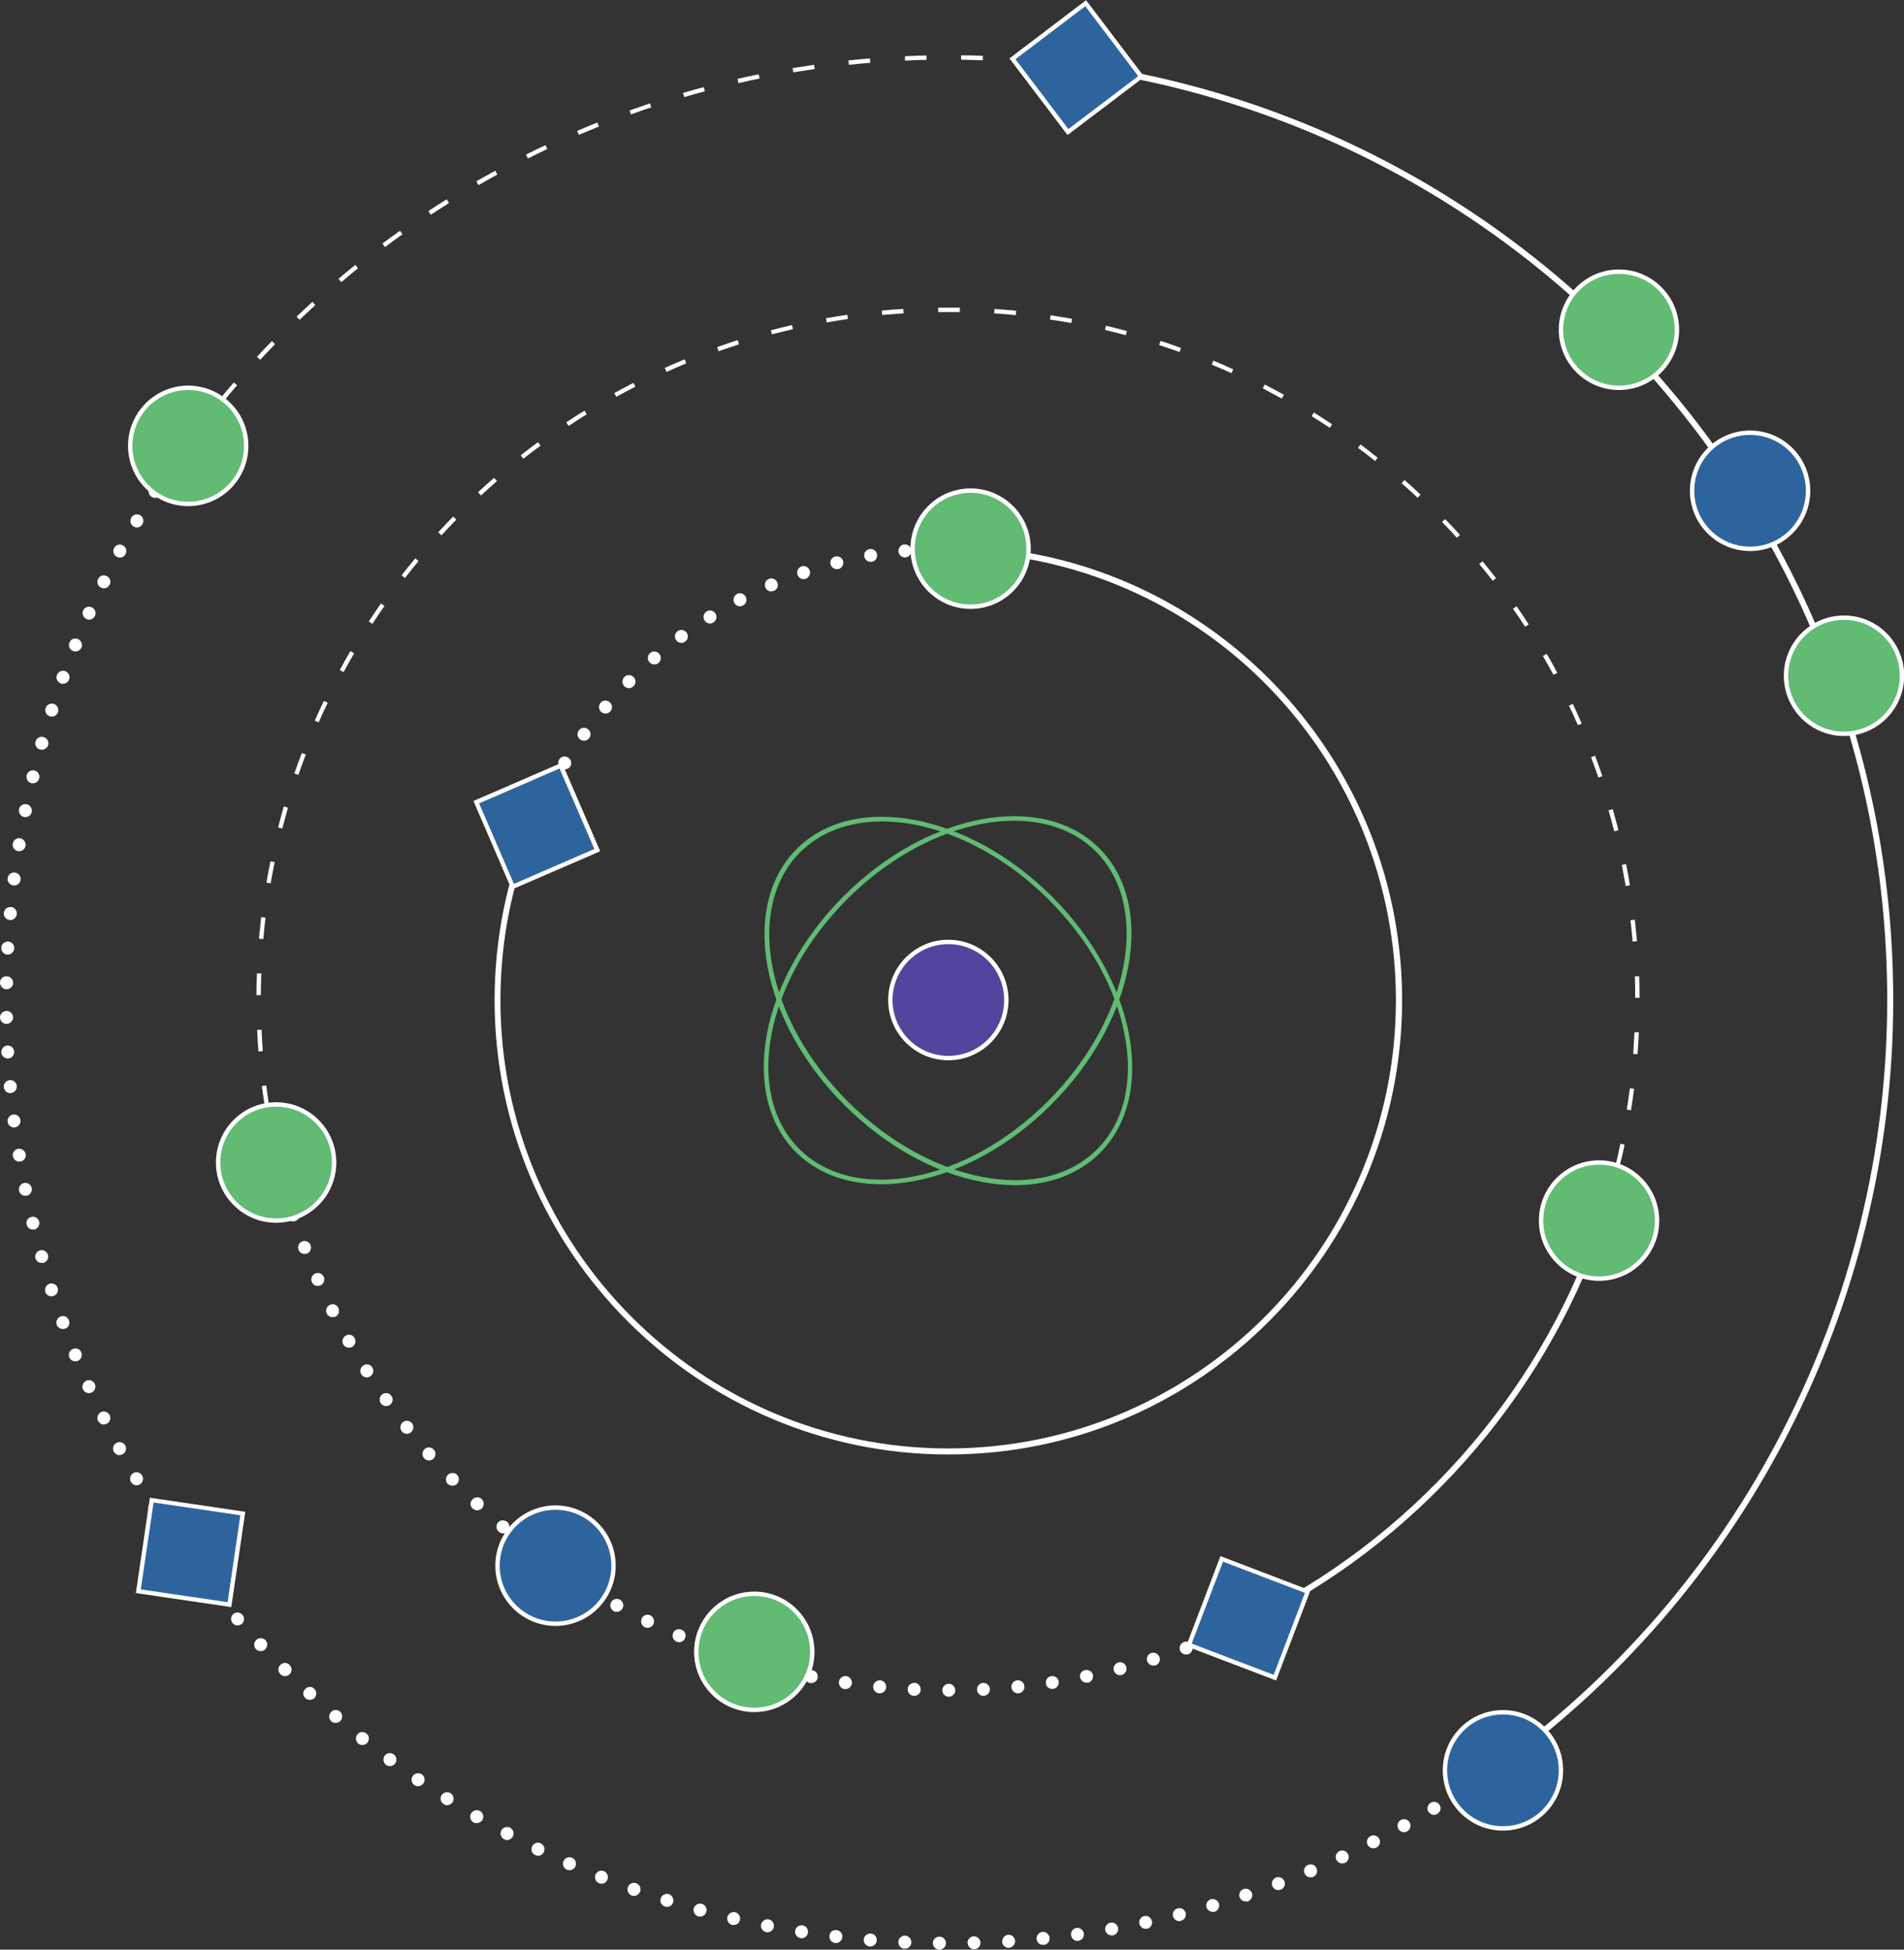 <svg width="378" height="387" viewBox="0 0 378 387" fill="none" xmlns="http://www.w3.org/2000/svg">
<rect x="0" y="0" width="378" height="387" fill="#333333" stroke="none"/>
<g clip-path="url(#clip0_763_76)">
<path d="M185.198 385.695C185.198 384.97 185.814 384.427 186.502 384.427H186.538C187.226 384.427 187.805 385.007 187.805 385.731C187.805 386.42 187.19 387 186.502 387C185.778 387 185.198 386.42 185.198 385.695ZM192.078 385.695C192.078 384.97 192.621 384.391 193.345 384.354C194.033 384.354 194.648 384.898 194.648 385.623C194.684 386.311 194.105 386.927 193.417 386.927C192.693 386.927 192.15 386.384 192.114 385.695H192.078ZM179.586 386.819C178.862 386.819 178.319 386.166 178.355 385.478C178.355 384.753 178.971 384.209 179.695 384.209C180.383 384.282 180.962 384.862 180.926 385.586C180.926 386.275 180.31 386.819 179.622 386.819H179.586ZM198.957 385.442C198.957 384.717 199.464 384.101 200.152 384.064C200.876 383.992 201.455 384.535 201.528 385.26C201.528 385.949 201.021 386.565 200.333 386.638H200.224C199.536 386.638 198.993 386.094 198.957 385.442ZM172.671 386.384C171.947 386.311 171.44 385.695 171.476 384.97C171.548 384.282 172.164 383.738 172.888 383.811C173.576 383.847 174.119 384.463 174.047 385.188C174.047 385.84 173.431 386.384 172.779 386.384H172.671ZM205.8 384.898C205.728 384.209 206.234 383.557 206.959 383.484C207.647 383.412 208.298 383.956 208.371 384.644C208.443 385.369 207.936 385.985 207.212 386.058H207.067C206.415 386.058 205.872 385.586 205.8 384.898ZM165.791 385.695C165.067 385.586 164.597 384.97 164.669 384.246C164.741 383.521 165.393 383.013 166.081 383.122C166.805 383.194 167.312 383.847 167.24 384.535C167.131 385.224 166.588 385.695 165.936 385.695H165.791ZM212.643 384.137C212.534 383.448 213.005 382.796 213.729 382.687C214.453 382.615 215.069 383.086 215.178 383.811C215.286 384.499 214.779 385.152 214.091 385.26H213.91C213.259 385.26 212.715 384.789 212.643 384.137ZM158.948 384.717C158.224 384.608 157.753 383.956 157.862 383.267C157.971 382.542 158.622 382.071 159.347 382.18C160.034 382.288 160.505 382.941 160.397 383.666C160.288 384.282 159.745 384.753 159.129 384.753C159.129 384.753 159.021 384.753 158.948 384.717ZM219.414 383.122C219.305 382.433 219.776 381.781 220.464 381.636C221.152 381.527 221.84 381.998 221.984 382.687C222.093 383.376 221.622 384.064 220.898 384.173C220.898 384.173 220.79 384.173 220.681 384.173C220.066 384.173 219.522 383.738 219.414 383.086V383.122ZM152.141 383.521C151.417 383.412 150.983 382.723 151.091 382.035C151.236 381.31 151.924 380.875 152.612 380.984C153.3 381.129 153.771 381.817 153.626 382.506C153.517 383.122 152.974 383.557 152.395 383.557C152.395 383.557 152.214 383.557 152.141 383.521ZM226.184 381.854C226.04 381.165 226.474 380.513 227.162 380.331C227.85 380.186 228.538 380.621 228.683 381.346C228.864 382.035 228.393 382.723 227.705 382.868C227.705 382.868 227.524 382.868 227.452 382.868C226.836 382.868 226.329 382.433 226.184 381.817V381.854ZM145.371 382.107C144.683 381.926 144.248 381.237 144.393 380.549C144.574 379.86 145.262 379.425 145.95 379.57C146.638 379.751 147.072 380.44 146.891 381.129C146.783 381.709 146.24 382.107 145.66 382.107H145.371ZM232.883 380.368C232.702 379.679 233.136 378.954 233.824 378.809C234.512 378.628 235.2 379.027 235.381 379.715C235.562 380.404 235.128 381.129 234.44 381.274C234.44 381.274 234.222 381.346 234.114 381.346C233.534 381.346 233.028 380.947 232.883 380.368ZM138.636 380.404C137.948 380.186 137.55 379.498 137.731 378.809C137.948 378.12 138.636 377.722 139.324 377.903C140.012 378.084 140.41 378.809 140.229 379.498C140.084 380.041 139.578 380.44 138.998 380.44C138.998 380.44 138.781 380.44 138.636 380.44V380.404ZM239.509 378.592C239.328 377.903 239.726 377.214 240.378 376.997C241.102 376.816 241.79 377.214 242.007 377.867C242.188 378.555 241.79 379.28 241.138 379.498C241.138 379.498 240.884 379.498 240.776 379.498C240.197 379.498 239.69 379.135 239.509 378.555V378.592ZM132.01 378.447C131.322 378.229 130.96 377.504 131.178 376.852C131.359 376.163 132.119 375.765 132.771 375.982C133.459 376.2 133.821 376.924 133.64 377.613C133.459 378.157 132.952 378.519 132.409 378.519C132.409 378.519 132.155 378.519 132.01 378.447ZM246.098 376.598C245.881 375.91 246.243 375.185 246.895 374.967C247.583 374.75 248.307 375.112 248.56 375.801C248.778 376.453 248.379 377.178 247.728 377.432C247.728 377.432 247.438 377.432 247.329 377.432C246.786 377.432 246.279 377.106 246.098 376.562V376.598ZM125.421 376.272C124.769 376.018 124.407 375.294 124.66 374.605C124.878 373.916 125.602 373.59 126.29 373.808C126.978 374.061 127.303 374.786 127.086 375.475C126.869 375.982 126.398 376.345 125.855 376.345C125.855 376.345 125.566 376.345 125.421 376.272ZM252.579 374.351C252.326 373.699 252.688 372.938 253.34 372.684C254.028 372.43 254.752 372.793 255.005 373.445C255.259 374.134 254.897 374.859 254.245 375.112C254.245 375.112 253.955 375.185 253.81 375.185C253.267 375.185 252.797 374.859 252.579 374.351ZM118.94 373.808C118.252 373.554 117.962 372.793 118.216 372.14C118.469 371.488 119.229 371.162 119.881 371.416C120.533 371.669 120.859 372.43 120.605 373.083C120.424 373.59 119.917 373.916 119.41 373.916C119.41 373.916 119.084 373.916 118.94 373.808ZM258.988 371.85C258.734 371.198 258.988 370.437 259.676 370.183C260.364 369.893 261.124 370.183 261.378 370.872C261.667 371.524 261.378 372.285 260.69 372.575C260.69 372.575 260.364 372.648 260.183 372.648C259.676 372.648 259.205 372.358 258.988 371.85ZM112.531 371.126C111.879 370.836 111.59 370.075 111.879 369.422C112.169 368.77 112.929 368.48 113.581 368.77C114.233 369.06 114.522 369.821 114.233 370.473C114.016 370.944 113.545 371.234 113.038 371.234C113.038 371.234 112.712 371.234 112.531 371.126ZM265.288 369.132C264.998 368.516 265.288 367.719 265.94 367.429C266.591 367.139 267.352 367.429 267.641 368.081C267.931 368.697 267.678 369.495 267.026 369.785C267.026 369.785 266.664 369.893 266.483 369.893C266.012 369.893 265.541 369.603 265.288 369.132ZM106.231 368.226C105.616 367.936 105.326 367.139 105.652 366.487C105.941 365.87 106.738 365.581 107.353 365.907C108.005 366.233 108.259 366.994 107.969 367.61C107.752 368.081 107.281 368.371 106.81 368.371C106.81 368.371 106.412 368.299 106.231 368.226ZM271.516 366.197C271.19 365.544 271.443 364.783 272.095 364.457C272.71 364.131 273.507 364.384 273.833 365.037C274.159 365.653 273.869 366.45 273.253 366.74C273.253 366.74 272.855 366.885 272.674 366.885C272.203 366.885 271.733 366.632 271.516 366.197ZM100.076 365.073C99.424 364.747 99.207 363.95 99.533 363.333C99.859 362.717 100.655 362.464 101.271 362.79C101.886 363.152 102.14 363.913 101.814 364.529C101.56 365.001 101.126 365.254 100.655 365.254C100.438 365.254 100.257 365.182 100.076 365.073ZM277.598 363.007C277.272 362.391 277.49 361.594 278.105 361.268C278.721 360.905 279.517 361.159 279.879 361.775C280.205 362.391 279.988 363.152 279.372 363.515C279.155 363.623 278.938 363.696 278.757 363.696C278.286 363.696 277.852 363.442 277.598 363.007ZM93.993 361.739C93.378 361.376 93.16 360.579 93.522 359.963C93.885 359.347 94.681 359.129 95.296 359.492C95.912 359.854 96.129 360.615 95.767 361.268C95.514 361.666 95.079 361.884 94.645 361.884C94.428 361.884 94.21 361.884 93.993 361.739ZM283.572 359.6C283.21 359.021 283.428 358.223 284.007 357.861C284.622 357.462 285.419 357.68 285.817 358.296C286.179 358.912 285.962 359.673 285.347 360.072C285.165 360.18 284.912 360.253 284.695 360.253C284.26 360.253 283.826 359.999 283.572 359.6ZM88.091 358.115C87.476 357.752 87.295 356.955 87.657 356.339C88.055 355.759 88.852 355.578 89.431 355.94C90.046 356.339 90.228 357.1 89.865 357.716C89.612 358.115 89.178 358.332 88.743 358.332C88.526 358.332 88.272 358.259 88.091 358.115ZM289.438 356.012C289.04 355.396 289.221 354.599 289.8 354.2C290.379 353.838 291.212 353.983 291.574 354.563C291.972 355.179 291.791 355.976 291.212 356.375C290.995 356.52 290.741 356.592 290.524 356.592C290.09 356.592 289.691 356.375 289.438 356.012ZM82.298 354.345H82.262C81.683 353.91 81.538 353.113 81.936 352.533C82.335 351.953 83.167 351.808 83.746 352.207C84.326 352.606 84.471 353.403 84.072 353.983C83.819 354.345 83.421 354.563 82.986 354.563C82.769 354.563 82.516 354.49 82.298 354.345ZM295.122 352.171C294.724 351.591 294.869 350.793 295.448 350.359C296.028 349.96 296.824 350.105 297.259 350.685C297.657 351.265 297.512 352.062 296.933 352.461C296.716 352.642 296.462 352.714 296.209 352.714C295.774 352.714 295.376 352.533 295.122 352.171ZM76.65 350.322C76.071 349.887 75.962 349.09 76.36 348.51C76.795 347.93 77.591 347.822 78.171 348.256C78.75 348.655 78.859 349.489 78.46 350.032C78.207 350.395 77.809 350.576 77.41 350.576C77.121 350.576 76.867 350.504 76.65 350.322ZM71.147 346.118C70.603 345.647 70.495 344.85 70.929 344.306C71.364 343.726 72.197 343.654 72.74 344.089C73.319 344.523 73.391 345.357 72.957 345.901C72.703 346.227 72.341 346.372 71.943 346.372C71.653 346.372 71.364 346.299 71.147 346.118ZM65.788 341.697C65.245 341.225 65.209 340.428 65.679 339.884C66.114 339.341 66.947 339.268 67.49 339.739C68.033 340.211 68.069 341.008 67.635 341.552C67.381 341.842 67.019 341.986 66.621 341.986C66.331 341.986 66.041 341.914 65.788 341.697ZM60.647 337.094C60.103 336.623 60.067 335.789 60.574 335.282C61.045 334.738 61.878 334.702 62.385 335.209C62.891 335.68 62.928 336.514 62.457 337.021C62.203 337.311 61.841 337.42 61.516 337.42C61.19 337.42 60.864 337.311 60.647 337.094ZM55.65 332.31C55.143 331.802 55.143 330.969 55.65 330.498C56.157 329.954 56.99 329.954 57.496 330.498C58.003 331.005 58.003 331.839 57.496 332.346C57.243 332.6 56.917 332.708 56.591 332.708C56.266 332.708 55.94 332.6 55.686 332.346L55.65 332.31ZM50.798 327.344C50.328 326.837 50.364 326.003 50.871 325.532C51.378 325.025 52.21 325.061 52.717 325.569C53.188 326.112 53.152 326.909 52.645 327.417C52.391 327.634 52.066 327.743 51.776 327.743C51.414 327.743 51.052 327.634 50.798 327.344ZM46.2 322.198C45.729 321.654 45.766 320.857 46.309 320.386C46.852 319.915 47.648 319.987 48.119 320.531C48.59 321.038 48.553 321.872 48.01 322.343C47.757 322.524 47.467 322.633 47.141 322.633C46.779 322.633 46.417 322.488 46.2 322.198ZM41.746 316.907C41.312 316.327 41.385 315.529 41.928 315.094C42.471 314.659 43.303 314.732 43.738 315.276C44.172 315.819 44.1 316.653 43.557 317.088C43.303 317.269 43.014 317.378 42.724 317.378C42.362 317.378 42 317.233 41.746 316.907ZM37.474 311.434C37.076 310.89 37.184 310.057 37.764 309.622C38.307 309.223 39.14 309.332 39.574 309.875C39.972 310.455 39.864 311.289 39.285 311.688C39.067 311.869 38.778 311.941 38.524 311.941C38.126 311.941 37.764 311.76 37.474 311.434ZM33.455 305.816C33.057 305.236 33.202 304.439 33.781 304.04C34.36 303.642 35.157 303.787 35.555 304.367C35.953 304.946 35.809 305.744 35.193 306.142C34.976 306.324 34.722 306.396 34.469 306.396C34.071 306.396 33.672 306.179 33.419 305.816H33.455ZM29.617 300.09C29.219 299.474 29.4 298.676 30.015 298.314C30.595 297.915 31.391 298.097 31.79 298.676C32.152 299.293 32.007 300.09 31.391 300.452C31.174 300.597 30.957 300.67 30.703 300.67C30.269 300.67 29.871 300.452 29.617 300.09ZM25.997 294.182C25.634 293.566 25.852 292.769 26.467 292.406C27.083 292.044 27.843 292.261 28.205 292.878C28.567 293.494 28.386 294.255 27.771 294.653C27.553 294.762 27.336 294.835 27.119 294.835C26.684 294.835 26.25 294.581 25.997 294.182ZM22.593 288.166C22.267 287.55 22.485 286.753 23.1 286.426C23.752 286.064 24.512 286.318 24.874 286.934C25.2 287.55 24.983 288.347 24.331 288.673C24.331 288.673 23.933 288.855 23.715 288.855C23.281 288.855 22.846 288.601 22.593 288.166ZM19.443 282.041C19.153 281.389 19.443 280.628 20.059 280.301C20.674 279.975 21.471 280.301 21.76 280.881C22.086 281.534 21.833 282.295 21.181 282.621C21.181 282.621 20.819 282.766 20.602 282.766C20.131 282.766 19.697 282.476 19.479 282.041H19.443ZM16.474 275.771C16.184 275.155 16.474 274.394 17.126 274.068C17.778 273.778 18.538 274.068 18.828 274.72C19.117 275.372 18.828 276.133 18.176 276.423C17.995 276.496 17.814 276.532 17.669 276.532C17.162 276.532 16.691 276.278 16.474 275.771ZM13.759 269.429C13.505 268.776 13.795 268.015 14.483 267.761C15.134 267.508 15.895 267.761 16.148 268.45C16.402 269.139 16.076 269.863 15.424 270.153C15.424 270.153 15.098 270.226 14.953 270.226C14.447 270.226 13.976 269.936 13.759 269.429ZM11.26 262.977C11.043 262.289 11.369 261.564 12.057 261.31C12.709 261.056 13.469 261.419 13.686 262.107C13.94 262.76 13.614 263.521 12.926 263.738C12.926 263.738 12.636 263.811 12.491 263.811C11.948 263.811 11.478 263.485 11.26 262.977ZM9.016 256.417C8.798 255.765 9.16 255.04 9.812 254.823C10.5 254.605 11.224 254.968 11.441 255.62C11.659 256.309 11.297 257.034 10.609 257.251C10.609 257.251 10.355 257.323 10.21 257.323C9.667 257.323 9.16 256.961 8.979 256.417H9.016ZM7.024 249.785C6.843 249.096 7.241 248.408 7.929 248.19C8.617 248.009 9.305 248.408 9.522 249.096C9.703 249.785 9.305 250.51 8.617 250.691C8.617 250.691 8.4 250.691 8.255 250.691C7.712 250.691 7.205 250.329 7.024 249.749V249.785ZM5.286 243.08C5.105 242.391 5.54 241.703 6.228 241.558C6.916 241.377 7.603 241.812 7.784 242.5C7.929 243.189 7.531 243.877 6.843 244.059C6.843 244.059 6.626 244.059 6.517 244.059C5.938 244.059 5.431 243.66 5.286 243.044V243.08ZM3.766 236.339C3.621 235.65 4.091 234.962 4.779 234.817C5.467 234.672 6.155 235.143 6.3 235.831C6.445 236.52 5.974 237.209 5.286 237.354H5.033C4.417 237.354 3.91 236.955 3.766 236.339ZM2.534 229.525C2.426 228.837 2.897 228.148 3.621 228.039C4.309 227.931 4.96 228.402 5.105 229.09C5.214 229.815 4.743 230.468 4.019 230.576C4.019 230.576 3.874 230.576 3.802 230.576C3.186 230.576 2.643 230.105 2.571 229.489L2.534 229.525ZM1.521 222.675C1.412 221.987 1.919 221.334 2.643 221.226C3.331 221.153 3.983 221.661 4.055 222.349C4.164 223.038 3.657 223.69 2.969 223.799H2.788C2.136 223.799 1.593 223.328 1.521 222.675ZM0.76 215.789C0.688 215.101 1.231 214.448 1.919 214.412C2.643 214.34 3.259 214.847 3.331 215.572C3.403 216.26 2.86 216.913 2.172 216.949C2.172 216.949 2.064 216.985 2.028 216.985C1.376 216.985 0.833 216.478 0.76 215.789ZM0.253 208.903C0.253 208.178 0.76 207.562 1.484 207.526C2.172 207.526 2.788 208.033 2.824 208.758C2.824 209.483 2.317 210.063 1.629 210.099H1.557C0.869 210.099 0.29 209.592 0.253 208.903ZM0 201.981C0 201.256 0.579 200.676 1.267 200.676C1.991 200.64 2.571 201.22 2.607 201.908C2.607 202.633 2.028 203.213 1.303 203.249C0.579 203.249 0.036 202.669 0 201.981ZM1.267 196.363C0.579 196.363 0 195.747 0 195.022C0 194.334 0.616 193.754 1.303 193.79C2.028 193.79 2.607 194.37 2.607 195.095C2.607 195.783 2.028 196.363 1.303 196.363H1.267ZM1.484 189.477C0.76 189.477 0.217 188.825 0.253 188.1C0.253 187.411 0.905 186.868 1.629 186.904C2.317 186.94 2.86 187.52 2.824 188.245C2.824 188.933 2.209 189.477 1.557 189.477H1.484ZM1.919 182.591C1.231 182.591 0.688 181.902 0.76 181.214C0.833 180.489 1.448 179.981 2.172 180.054C2.86 180.054 3.403 180.743 3.331 181.431C3.259 182.12 2.716 182.627 2.064 182.627C2.064 182.627 1.955 182.627 1.919 182.627V182.591ZM2.643 175.741C1.919 175.669 1.412 175.016 1.521 174.328C1.593 173.603 2.245 173.095 2.969 173.204C3.657 173.277 4.164 173.929 4.091 174.654C3.983 175.306 3.44 175.777 2.788 175.777C2.788 175.777 2.679 175.777 2.643 175.741ZM3.584 168.964C2.897 168.819 2.39 168.166 2.534 167.478C2.643 166.753 3.295 166.282 4.019 166.39C4.707 166.535 5.178 167.188 5.069 167.876C4.96 168.529 4.417 168.964 3.802 168.964H3.584ZM4.779 162.186C4.091 162.041 3.657 161.353 3.766 160.628C3.91 159.939 4.598 159.504 5.286 159.649C6.01 159.794 6.445 160.483 6.3 161.171C6.191 161.788 5.648 162.186 5.033 162.186H4.779ZM6.228 155.445C5.54 155.3 5.141 154.575 5.286 153.887C5.467 153.198 6.155 152.763 6.843 152.944C7.531 153.089 7.966 153.814 7.784 154.503C7.64 155.083 7.133 155.481 6.553 155.481C6.553 155.481 6.336 155.481 6.228 155.481V155.445ZM7.929 148.776C7.241 148.595 6.843 147.87 7.06 147.182C7.278 146.493 7.966 146.094 8.653 146.312C9.341 146.493 9.776 147.218 9.559 147.907C9.414 148.45 8.871 148.813 8.328 148.813C8.328 148.813 8.074 148.813 7.966 148.813L7.929 148.776ZM9.884 142.18C9.197 141.963 8.834 141.238 9.052 140.549C9.269 139.897 9.993 139.498 10.681 139.716C11.333 139.933 11.731 140.658 11.514 141.347C11.333 141.89 10.826 142.253 10.283 142.253C10.283 142.253 10.029 142.216 9.884 142.18ZM12.057 135.657C11.405 135.403 11.043 134.678 11.297 133.989C11.55 133.337 12.274 132.975 12.962 133.228C13.614 133.482 13.976 134.207 13.722 134.895C13.505 135.403 13.034 135.729 12.491 135.729C12.491 135.729 12.202 135.729 12.057 135.657ZM14.483 129.205C13.831 128.952 13.505 128.191 13.795 127.538C14.048 126.886 14.809 126.56 15.46 126.85C16.112 127.103 16.438 127.864 16.184 128.517C15.967 129.024 15.497 129.314 14.99 129.314C14.809 129.314 14.664 129.314 14.483 129.205ZM17.162 122.863C16.51 122.573 16.221 121.812 16.51 121.159C16.8 120.543 17.56 120.253 18.212 120.543C18.864 120.833 19.153 121.594 18.864 122.247C18.647 122.718 18.176 123.008 17.669 123.008C17.669 123.008 17.343 123.008 17.162 122.863ZM20.059 116.629C19.407 116.339 19.153 115.542 19.479 114.926C19.769 114.273 20.566 114.02 21.181 114.346C21.833 114.636 22.086 115.433 21.797 116.049H21.76C21.543 116.52 21.109 116.774 20.602 116.774C20.602 116.774 20.24 116.774 20.059 116.629ZM23.172 110.504C22.557 110.178 22.303 109.381 22.666 108.764C22.991 108.148 23.788 107.895 24.403 108.257C25.019 108.583 25.272 109.381 24.91 109.997C24.693 110.432 24.259 110.685 23.788 110.685C23.571 110.685 23.353 110.613 23.172 110.504ZM26.54 104.524C25.924 104.162 25.707 103.364 26.069 102.748C26.431 102.132 27.228 101.915 27.843 102.277C28.459 102.639 28.64 103.437 28.278 104.053C28.06 104.452 27.626 104.705 27.191 104.705C26.938 104.705 26.721 104.633 26.54 104.524ZM30.088 98.617C29.509 98.254 29.328 97.457 29.69 96.841C30.088 96.225 30.884 96.079 31.464 96.442C32.079 96.841 32.26 97.638 31.862 98.218C31.609 98.617 31.21 98.834 30.776 98.834C30.559 98.834 30.305 98.761 30.088 98.617ZM33.853 92.89C33.274 92.455 33.129 91.658 33.528 91.078C33.962 90.498 34.759 90.353 35.338 90.752C35.917 91.15 36.062 91.984 35.664 92.564C35.41 92.926 35.012 93.108 34.614 93.108C34.324 93.108 34.071 93.035 33.853 92.89Z" fill="white"/>
<path d="M296.535 351.917L295.847 350.939C345.197 315.964 374.669 258.991 374.669 198.538C374.669 175.415 370.505 152.872 362.286 131.525L363.409 131.09C371.664 152.582 375.864 175.306 375.864 198.538C375.864 259.389 346.21 316.725 296.498 351.917H296.535Z" fill="white"/>
<path d="M362.286 131.489C337.81 67.882 280.82 22.724 213.476 13.627L213.62 12.431C281.364 21.601 338.751 67.049 363.372 131.054L362.25 131.489H362.286Z" fill="white"/>
<path d="M37.438 88.577L36.75 88.07C37.583 86.91 38.452 85.75 39.321 84.627L40.009 85.134C39.14 86.258 38.307 87.417 37.438 88.577ZM44.281 79.77L43.629 79.227C44.535 78.103 45.476 77.016 46.417 75.928L47.069 76.472C46.128 77.559 45.222 78.647 44.317 79.734L44.281 79.77ZM51.631 71.398L51.016 70.818C51.993 69.767 52.971 68.716 53.984 67.701L54.6 68.317C53.622 69.332 52.609 70.383 51.631 71.434V71.398ZM59.452 63.461L58.872 62.845C59.922 61.866 60.972 60.888 62.022 59.909L62.602 60.562C61.552 61.54 60.502 62.482 59.452 63.497V63.461ZM67.743 55.995L67.2 55.343C68.286 54.4 69.409 53.494 70.531 52.588L71.074 53.24C69.952 54.147 68.865 55.053 67.779 55.995H67.743ZM76.433 49.036L75.926 48.348C77.085 47.478 78.243 46.644 79.402 45.811L79.909 46.499C78.75 47.333 77.591 48.166 76.433 49.036ZM85.521 42.621L85.05 41.897C86.245 41.099 87.44 40.338 88.671 39.577L89.141 40.302C87.947 41.063 86.716 41.824 85.557 42.621H85.521ZM95.007 36.75L94.572 35.989C95.803 35.264 97.071 34.575 98.338 33.887L98.736 34.648C97.469 35.337 96.238 36.025 95.007 36.75ZM104.819 31.459L104.421 30.698C105.688 30.045 106.991 29.429 108.295 28.813L108.657 29.574C107.353 30.19 106.086 30.806 104.819 31.459ZM114.921 26.783L114.595 25.986C115.898 25.406 117.238 24.862 118.578 24.319L118.903 25.116C117.564 25.66 116.26 26.203 114.957 26.747L114.921 26.783ZM125.276 22.724L124.986 21.927C126.326 21.456 127.702 20.984 129.041 20.513L129.295 21.311C127.955 21.745 126.579 22.217 125.24 22.724H125.276ZM135.848 19.281L135.595 18.448C136.971 18.049 138.347 17.65 139.722 17.288L139.94 18.121C138.564 18.484 137.188 18.882 135.812 19.281H135.848ZM146.602 16.49L146.421 15.657C147.797 15.331 149.209 15.041 150.621 14.751L150.802 15.584C149.39 15.874 148.014 16.164 146.638 16.49H146.602ZM157.5 14.352L157.355 13.518C158.767 13.301 160.179 13.084 161.628 12.866L161.736 13.7C160.324 13.917 158.912 14.135 157.5 14.352ZM213.548 13.518L213.005 13.446L213.114 12.612L213.621 12.685L213.512 13.555L213.548 13.518ZM168.543 12.866L168.434 11.996C169.847 11.851 171.295 11.706 172.707 11.598L172.779 12.467C171.367 12.576 169.919 12.721 168.507 12.866H168.543ZM206.198 12.685C204.786 12.54 203.374 12.431 201.926 12.322L201.998 11.453C203.447 11.561 204.859 11.67 206.271 11.815L206.198 12.685ZM179.659 12.033V11.163C181.034 11.09 182.483 11.054 183.931 11.018V11.887C182.519 11.887 181.107 11.96 179.659 12.033ZM195.083 11.96C193.671 11.924 192.222 11.887 190.81 11.851V10.981C192.259 10.981 193.707 11.018 195.119 11.09V11.96H195.083Z" fill="white"/>
<path d="M187.082 335.499C187.082 334.81 187.661 334.231 188.349 334.231C189.073 334.231 189.652 334.81 189.652 335.499C189.652 336.224 189.073 336.804 188.349 336.804C187.661 336.804 187.082 336.224 187.082 335.499ZM181.433 336.623C180.745 336.623 180.166 336.006 180.202 335.282C180.202 334.557 180.854 334.013 181.578 334.049C182.266 334.049 182.809 334.702 182.773 335.39C182.773 336.115 182.194 336.623 181.506 336.623H181.433ZM193.961 335.39C193.961 334.702 194.468 334.086 195.156 334.049C195.88 334.049 196.495 334.557 196.532 335.282C196.532 335.97 196.025 336.586 195.3 336.623H195.228C194.54 336.623 193.997 336.079 193.961 335.39ZM173.359 334.702C173.432 334.013 174.047 333.506 174.771 333.542C175.495 333.614 176.002 334.267 175.93 334.955C175.857 335.68 175.242 336.188 174.518 336.115C173.794 336.043 173.287 335.427 173.359 334.702ZM200.804 334.955C200.732 334.231 201.238 333.614 201.963 333.542C202.65 333.469 203.302 333.977 203.375 334.702C203.447 335.39 202.94 336.043 202.216 336.115H202.071C201.419 336.115 200.876 335.608 200.804 334.955ZM167.638 335.282C166.95 335.173 166.444 334.521 166.552 333.796C166.661 333.107 167.313 332.6 168.037 332.708C168.725 332.817 169.195 333.469 169.123 334.194C169.014 334.81 168.471 335.282 167.819 335.282H167.638ZM207.647 334.158C207.538 333.433 208.009 332.817 208.697 332.708C209.421 332.6 210.073 333.071 210.182 333.759C210.29 334.484 209.783 335.137 209.095 335.245H208.878C208.263 335.245 207.719 334.81 207.647 334.158ZM160.795 334.086C160.107 333.941 159.673 333.252 159.818 332.563C159.963 331.875 160.614 331.404 161.338 331.549C162.026 331.694 162.461 332.346 162.316 333.071C162.207 333.687 161.664 334.086 161.049 334.086H160.795ZM214.418 333.035C214.273 332.31 214.707 331.657 215.432 331.512C216.156 331.367 216.844 331.802 216.988 332.491C217.097 333.216 216.663 333.904 215.975 334.013C215.975 334.013 215.794 334.013 215.721 334.013C215.106 334.013 214.563 333.578 214.454 332.998L214.418 333.035ZM154.061 332.527C153.373 332.346 152.938 331.657 153.119 330.969C153.3 330.28 153.988 329.845 154.676 330.026C155.364 330.208 155.799 330.896 155.618 331.585C155.473 332.165 154.93 332.563 154.35 332.563C154.35 332.563 154.133 332.563 154.061 332.563V332.527ZM221.116 331.549C220.935 330.86 221.369 330.171 222.057 329.99C222.745 329.809 223.433 330.208 223.614 330.932C223.795 331.585 223.361 332.31 222.673 332.491C222.673 332.491 222.456 332.527 222.347 332.527C221.804 332.527 221.261 332.128 221.116 331.549ZM147.363 330.643C146.675 330.425 146.313 329.7 146.53 329.012C146.711 328.359 147.435 327.961 148.123 328.178C148.811 328.395 149.173 329.12 148.992 329.773C148.811 330.353 148.304 330.715 147.761 330.715C147.761 330.715 147.471 330.679 147.363 330.643ZM227.742 329.736C227.525 329.048 227.923 328.323 228.575 328.106C229.263 327.924 229.987 328.287 230.204 328.975C230.421 329.664 230.023 330.389 229.371 330.606C229.371 330.606 229.118 330.606 228.973 330.606C228.43 330.606 227.923 330.244 227.742 329.7V329.736ZM140.773 328.395C140.121 328.178 139.759 327.417 140.013 326.765C140.266 326.076 140.99 325.75 141.678 326.003C142.33 326.221 142.692 326.982 142.438 327.634C142.257 328.178 141.75 328.504 141.244 328.504C141.244 328.504 140.918 328.504 140.773 328.395ZM234.259 327.598C234.042 326.91 234.368 326.185 235.056 325.931C235.707 325.677 236.432 326.04 236.685 326.692C236.938 327.381 236.576 328.106 235.925 328.359C235.925 328.359 235.635 328.432 235.49 328.432C234.947 328.432 234.476 328.106 234.259 327.598ZM134.328 325.859C133.676 325.605 133.35 324.844 133.64 324.155C133.894 323.503 134.654 323.213 135.342 323.503C135.994 323.756 136.283 324.518 135.994 325.17C135.813 325.677 135.342 325.967 134.835 325.967C134.835 325.967 134.473 325.967 134.328 325.859ZM240.668 325.134C240.414 324.445 240.704 323.72 241.356 323.43C242.007 323.14 242.768 323.43 243.057 324.119C243.311 324.771 243.057 325.532 242.369 325.786C242.369 325.786 242.044 325.895 241.863 325.895C241.356 325.895 240.885 325.605 240.668 325.134ZM127.992 322.995C127.376 322.669 127.087 321.908 127.413 321.256C127.702 320.603 128.463 320.35 129.114 320.64C129.766 320.966 130.019 321.763 129.73 322.379C129.513 322.85 129.042 323.104 128.571 323.104C128.354 323.104 128.173 323.104 127.992 322.995ZM246.968 322.343C246.642 321.691 246.895 320.893 247.547 320.603C248.199 320.277 248.959 320.531 249.285 321.183C249.575 321.836 249.285 322.597 248.706 322.923C248.488 322.995 248.307 323.032 248.126 323.032C247.656 323.032 247.185 322.778 246.968 322.343ZM121.837 319.806C121.221 319.444 120.968 318.646 121.33 318.03C121.656 317.414 122.452 317.196 123.068 317.523C123.683 317.885 123.937 318.646 123.575 319.262C123.357 319.697 122.887 319.951 122.452 319.951C122.235 319.951 122.018 319.951 121.837 319.806ZM115.826 316.29C115.211 315.928 115.03 315.131 115.428 314.515C115.79 313.898 116.587 313.717 117.202 314.08C117.782 314.478 117.963 315.276 117.6 315.855C117.383 316.254 116.949 316.472 116.514 316.472C116.297 316.472 116.044 316.472 115.826 316.29ZM110.033 312.485C109.454 312.086 109.273 311.289 109.707 310.709C110.106 310.129 110.902 309.948 111.482 310.383C112.061 310.782 112.206 311.579 111.807 312.159C111.554 312.521 111.156 312.702 110.757 312.702C110.504 312.702 110.25 312.63 110.033 312.485ZM104.421 308.426C103.842 307.991 103.733 307.157 104.168 306.614C104.602 306.034 105.399 305.925 105.978 306.36C106.557 306.795 106.63 307.592 106.232 308.172C105.978 308.498 105.58 308.679 105.182 308.679C104.928 308.679 104.638 308.607 104.421 308.426ZM99.026 304.04C98.483 303.605 98.411 302.772 98.845 302.228C99.316 301.685 100.113 301.648 100.656 302.083H100.692C101.235 302.554 101.271 303.352 100.837 303.895C100.583 304.222 100.221 304.367 99.859 304.367C99.533 304.367 99.244 304.258 99.026 304.04ZM93.812 299.438C93.306 298.966 93.269 298.133 93.812 297.625C94.283 297.118 95.116 297.082 95.623 297.553C96.13 298.06 96.166 298.858 95.695 299.365C95.442 299.655 95.08 299.8 94.754 299.8C94.428 299.8 94.102 299.691 93.849 299.438H93.812ZM88.888 294.581C88.382 294.037 88.418 293.24 88.925 292.733C89.431 292.261 90.264 292.261 90.735 292.733C91.242 293.24 91.206 294.074 90.699 294.581C90.481 294.798 90.156 294.907 89.83 294.907C89.468 294.907 89.142 294.798 88.888 294.545V294.581ZM84.181 289.435C83.711 288.927 83.783 288.094 84.326 287.622C84.869 287.151 85.666 287.224 86.137 287.767C86.607 288.311 86.535 289.108 86.028 289.58C85.775 289.797 85.449 289.906 85.159 289.906C84.797 289.906 84.435 289.761 84.181 289.435ZM79.764 284.107C79.33 283.563 79.438 282.73 79.981 282.295C80.525 281.86 81.357 281.969 81.792 282.512C82.226 283.092 82.118 283.889 81.575 284.324C81.321 284.506 81.068 284.614 80.778 284.614C80.38 284.614 80.018 284.433 79.764 284.107ZM75.6 278.562C75.202 277.982 75.347 277.184 75.926 276.75C76.506 276.351 77.302 276.496 77.701 277.076C78.135 277.656 77.99 278.453 77.411 278.852C77.157 279.033 76.904 279.105 76.65 279.105C76.252 279.105 75.854 278.924 75.6 278.562ZM71.726 272.799C71.364 272.219 71.545 271.422 72.125 271.023C72.74 270.661 73.537 270.806 73.899 271.422C74.297 272.038 74.116 272.835 73.501 273.198C73.283 273.343 73.066 273.415 72.813 273.415C72.378 273.415 71.98 273.198 71.726 272.799ZM68.142 266.855C67.816 266.239 68.033 265.442 68.649 265.116C69.264 264.753 70.061 264.971 70.387 265.587C70.749 266.203 70.531 267 69.916 267.363C69.735 267.471 69.481 267.508 69.264 267.508C68.83 267.508 68.395 267.29 68.142 266.855ZM64.883 260.767C64.557 260.114 64.811 259.353 65.463 259.027C66.078 258.701 66.875 258.954 67.164 259.607C67.49 260.223 67.237 261.02 66.621 261.346C66.621 261.346 66.223 261.455 66.042 261.455C65.571 261.455 65.1 261.201 64.883 260.767ZM61.914 254.497C61.625 253.844 61.914 253.083 62.566 252.793C63.218 252.503 63.978 252.793 64.268 253.445C64.557 254.098 64.268 254.859 63.616 255.149C63.616 255.149 63.254 255.258 63.073 255.258C62.602 255.258 62.132 254.968 61.914 254.497ZM59.271 248.082C59.018 247.429 59.344 246.668 59.995 246.414C60.683 246.161 61.407 246.487 61.661 247.175C61.914 247.828 61.588 248.589 60.937 248.843C60.937 248.843 60.611 248.915 60.466 248.915C59.959 248.915 59.452 248.589 59.271 248.082ZM56.954 241.558C56.737 240.906 57.099 240.144 57.787 239.927C58.438 239.709 59.163 240.072 59.416 240.761C59.633 241.449 59.271 242.174 58.583 242.391C58.583 242.391 58.33 242.464 58.185 242.464C57.642 242.464 57.135 242.102 56.954 241.558ZM54.963 234.925C54.782 234.237 55.18 233.512 55.868 233.331C56.556 233.15 57.28 233.548 57.461 234.237C57.642 234.925 57.244 235.65 56.556 235.832C56.556 235.832 56.338 235.868 56.194 235.868C55.651 235.868 55.107 235.505 54.963 234.925Z" fill="white"/>
<path d="M248.379 322.307L247.872 321.219C279.988 305.563 305.151 277.293 316.919 243.624L318.041 244.022C306.165 277.982 280.784 306.505 248.379 322.271V322.307Z" fill="white"/>
<path d="M318.476 242.174L317.68 241.884C318.114 240.543 318.549 239.166 318.983 237.789L319.816 238.042C319.418 239.42 318.983 240.797 318.512 242.138L318.476 242.174ZM321.59 231.41L320.757 231.193C321.083 229.852 321.409 228.438 321.699 227.025L322.531 227.206C322.242 228.656 321.916 230.069 321.554 231.41H321.59ZM54.781 230.866C54.456 229.453 54.13 228.039 53.84 226.662L54.673 226.481C54.962 227.858 55.288 229.235 55.614 230.649L54.781 230.866ZM323.799 220.392L322.966 220.247C323.183 218.834 323.4 217.42 323.581 216.007L324.414 216.116C324.233 217.529 324.016 218.979 323.799 220.392ZM52.609 219.849C52.392 218.435 52.175 217.022 51.993 215.572L52.862 215.463C53.043 216.877 53.224 218.29 53.442 219.704L52.609 219.849ZM325.102 209.266L324.233 209.193C324.342 207.78 324.414 206.33 324.487 204.917H325.355C325.283 206.403 325.211 207.816 325.102 209.266ZM51.306 208.722C51.197 207.309 51.124 205.859 51.052 204.409H51.921C51.993 205.786 52.066 207.236 52.175 208.65L51.306 208.722ZM324.631 198.067C324.631 196.653 324.631 195.204 324.559 193.79H325.428C325.464 195.204 325.5 196.617 325.5 198.067H324.631ZM51.776 197.523H50.907C50.907 196.073 50.943 194.624 51.016 193.21H51.885C51.812 194.66 51.812 196.11 51.776 197.523ZM324.124 186.94C324.016 185.527 323.871 184.077 323.69 182.664L324.559 182.555C324.704 183.968 324.849 185.418 324.993 186.831L324.124 186.904V186.94ZM52.283 186.397L51.414 186.324C51.559 184.874 51.704 183.461 51.849 182.047L52.718 182.156C52.536 183.57 52.392 184.983 52.283 186.433V186.397ZM322.749 175.886C322.495 174.473 322.242 173.059 321.988 171.682L322.821 171.501C323.111 172.914 323.364 174.328 323.581 175.741L322.749 175.886ZM53.731 175.342L52.899 175.197C53.152 173.748 53.406 172.334 53.695 170.957L54.528 171.138C54.238 172.516 53.985 173.929 53.731 175.342ZM320.468 164.977C320.106 163.6 319.743 162.223 319.345 160.845L320.178 160.628C320.576 162.005 320.938 163.382 321.3 164.796L320.468 165.013V164.977ZM56.049 164.47L55.216 164.252C55.578 162.875 55.94 161.461 56.338 160.084L57.171 160.338C56.773 161.715 56.411 163.092 56.049 164.47ZM317.318 154.322C316.847 152.981 316.376 151.64 315.869 150.299L316.666 150.009C317.173 151.35 317.643 152.691 318.114 154.068L317.318 154.358V154.322ZM59.235 153.814L58.438 153.524C58.909 152.147 59.416 150.806 59.923 149.465L60.719 149.755C60.212 151.096 59.706 152.437 59.235 153.814ZM313.262 143.956C312.719 142.652 312.104 141.347 311.488 140.078L312.249 139.716C312.864 141.021 313.443 142.325 314.023 143.63L313.226 143.956H313.262ZM63.29 143.413L62.493 143.05C63.073 141.745 63.688 140.404 64.304 139.136L65.064 139.498C64.449 140.767 63.833 142.072 63.254 143.413H63.29ZM308.411 133.953C307.723 132.685 307.035 131.452 306.311 130.22L307.071 129.785C307.795 131.018 308.483 132.286 309.171 133.555L308.411 133.953ZM68.214 133.41L67.454 133.011C68.142 131.742 68.83 130.474 69.554 129.242L70.314 129.677C69.59 130.909 68.902 132.141 68.214 133.41ZM302.762 124.385C302.002 123.189 301.206 121.993 300.373 120.833L301.097 120.362C301.93 121.558 302.726 122.718 303.487 123.95L302.762 124.421V124.385ZM73.935 123.842L73.211 123.37C74.007 122.174 74.804 120.978 75.636 119.782L76.325 120.29C75.492 121.449 74.695 122.646 73.935 123.842ZM296.354 115.288C295.485 114.165 294.58 113.041 293.674 111.954L294.326 111.41C295.231 112.534 296.137 113.657 297.006 114.781L296.318 115.288H296.354ZM80.416 114.745L79.728 114.201C80.597 113.077 81.502 111.954 82.443 110.83L83.095 111.374C82.19 112.461 81.285 113.585 80.416 114.708V114.745ZM289.221 106.735C288.28 105.684 287.302 104.633 286.288 103.618L286.904 103.038C287.918 104.089 288.895 105.104 289.837 106.191L289.185 106.771L289.221 106.735ZM87.621 106.228L87.005 105.648C87.983 104.597 88.961 103.546 89.975 102.531L90.59 103.147C89.576 104.162 88.599 105.213 87.657 106.264L87.621 106.228ZM281.437 98.798C280.387 97.819 279.337 96.841 278.25 95.935L278.83 95.282C279.916 96.225 281.002 97.203 282.016 98.182L281.437 98.798ZM95.478 98.327L94.899 97.71C95.949 96.732 97.035 95.753 98.085 94.847L98.664 95.5C97.578 96.442 96.528 97.384 95.478 98.363V98.327ZM273 91.513C271.878 90.607 270.755 89.737 269.597 88.903L270.104 88.215C271.262 89.085 272.385 89.955 273.507 90.861L272.964 91.549L273 91.513ZM103.914 91.078L103.371 90.389C104.493 89.483 105.652 88.614 106.811 87.78L107.318 88.469C106.159 89.302 105.037 90.172 103.914 91.042V91.078ZM263.985 84.917C262.79 84.12 261.595 83.358 260.4 82.597L260.835 81.872C262.066 82.633 263.261 83.431 264.456 84.228L263.985 84.953V84.917ZM112.893 84.554L112.423 83.829C113.618 83.032 114.812 82.271 116.043 81.51L116.478 82.235C115.283 82.996 114.052 83.757 112.893 84.554ZM254.462 79.118C253.195 78.429 251.928 77.741 250.697 77.088L251.095 76.327C252.362 76.98 253.63 77.668 254.897 78.357L254.462 79.118ZM122.38 78.792L121.945 78.031C123.212 77.342 124.48 76.653 125.747 76.001L126.145 76.762C124.878 77.415 123.611 78.067 122.38 78.755V78.792ZM244.505 74.08C243.202 73.5 241.899 72.921 240.559 72.377L240.885 71.579C242.224 72.123 243.528 72.703 244.831 73.319L244.469 74.117L244.505 74.08ZM132.337 73.826L131.974 73.029C133.278 72.449 134.581 71.869 135.921 71.326L136.247 72.123C134.943 72.667 133.64 73.21 132.337 73.826ZM234.187 69.876C232.847 69.405 231.471 68.934 230.131 68.499L230.385 67.665C231.761 68.1 233.137 68.571 234.476 69.079L234.187 69.876ZM142.656 69.695L142.366 68.897C143.705 68.426 145.081 67.955 146.457 67.52L146.711 68.354C145.335 68.789 143.995 69.26 142.656 69.731V69.695ZM223.542 66.542C222.166 66.179 220.79 65.817 219.378 65.491L219.559 64.657C220.971 64.983 222.347 65.346 223.723 65.708L223.505 66.542H223.542ZM153.264 66.397L153.047 65.563C154.423 65.201 155.835 64.838 157.247 64.512L157.428 65.346C156.052 65.672 154.64 65.998 153.264 66.361V66.397ZM212.68 64.114C211.268 63.86 209.855 63.642 208.443 63.425L208.588 62.591C210 62.809 211.412 63.026 212.824 63.28L212.68 64.114ZM164.126 64.005L163.981 63.171C165.393 62.917 166.805 62.7 168.218 62.483L168.326 63.316C166.914 63.534 165.502 63.751 164.09 64.005H164.126ZM201.637 62.555C200.224 62.41 198.812 62.301 197.364 62.193L197.437 61.323C198.885 61.431 200.297 61.54 201.745 61.685L201.673 62.555H201.637ZM175.133 62.519L175.061 61.649C176.473 61.504 177.921 61.395 179.333 61.323L179.405 62.193C177.993 62.301 176.545 62.41 175.133 62.519ZM190.521 61.939C189.109 61.939 187.661 61.939 186.249 61.939V61.069C187.661 61.069 189.109 61.069 190.557 61.069V61.939H190.521Z" fill="white"/>
<path d="M188.276 288.71C138.6 288.71 98.193 248.263 98.193 198.538C98.193 186.36 100.583 174.545 105.254 163.455L106.34 163.926C101.705 174.907 99.352 186.541 99.352 198.538C99.352 247.61 139.216 287.514 188.24 287.514C237.264 287.514 277.128 247.61 277.128 198.538C277.128 176.067 268.728 154.612 253.521 138.121C238.386 121.739 217.821 111.7 195.699 109.852L195.807 108.656C218.255 110.504 239.074 120.688 254.426 137.324C269.85 154.032 278.359 175.777 278.359 198.538C278.359 248.263 237.952 288.71 188.276 288.71Z" fill="white"/>
<path d="M105.29 164.868C104.638 164.578 104.348 163.817 104.602 163.165C104.892 162.512 105.652 162.186 106.304 162.476C106.955 162.766 107.281 163.491 106.992 164.18C106.774 164.651 106.304 164.941 105.797 164.941C105.797 164.941 105.471 164.941 105.29 164.868ZM108.114 158.562C107.498 158.272 107.245 157.475 107.571 156.859C107.897 156.206 108.693 155.952 109.309 156.279C109.961 156.605 110.178 157.402 109.852 158.018C109.635 158.489 109.2 158.743 108.729 158.743C108.512 158.743 108.331 158.671 108.114 158.562ZM111.445 152.546C110.829 152.183 110.648 151.386 111.011 150.77C111.373 150.154 112.169 149.972 112.785 150.371C113.4 150.734 113.581 151.531 113.219 152.147C112.966 152.509 112.531 152.727 112.097 152.727C111.879 152.727 111.662 152.727 111.445 152.546ZM115.174 146.783C114.595 146.384 114.486 145.551 114.921 144.971C115.319 144.427 116.116 144.282 116.695 144.717C117.274 145.116 117.419 145.913 116.985 146.493C116.731 146.856 116.333 147.037 115.935 147.037C115.681 147.037 115.428 146.964 115.174 146.783ZM119.374 141.347C118.831 140.876 118.759 140.078 119.229 139.498C119.7 138.991 120.497 138.918 121.04 139.39C121.583 139.824 121.655 140.658 121.185 141.202C120.931 141.492 120.569 141.637 120.207 141.637C119.917 141.637 119.592 141.528 119.374 141.347ZM123.936 136.2C123.466 135.729 123.466 134.895 123.936 134.388C124.443 133.881 125.276 133.881 125.783 134.388C126.29 134.895 126.29 135.693 125.783 136.2C125.529 136.454 125.204 136.599 124.878 136.599C124.516 136.599 124.19 136.454 123.936 136.2ZM128.933 131.452C128.462 130.909 128.535 130.111 129.042 129.64C129.585 129.169 130.417 129.242 130.888 129.785C131.323 130.329 131.286 131.126 130.743 131.597C130.49 131.815 130.2 131.887 129.911 131.887C129.548 131.887 129.186 131.742 128.933 131.452ZM134.255 127.103C133.821 126.523 133.929 125.726 134.509 125.291C135.088 124.856 135.885 125.001 136.319 125.581C136.717 126.125 136.609 126.958 136.029 127.357C135.812 127.538 135.559 127.611 135.269 127.611C134.871 127.611 134.473 127.429 134.255 127.103ZM139.867 123.153C139.469 122.537 139.686 121.776 140.266 121.377C140.881 120.978 141.678 121.196 142.04 121.776C142.438 122.392 142.221 123.189 141.642 123.551C141.424 123.696 141.171 123.769 140.954 123.769C140.519 123.769 140.121 123.551 139.867 123.153ZM145.769 119.637C145.443 119.021 145.697 118.26 146.312 117.898C146.928 117.571 147.724 117.825 148.05 118.477C148.376 119.094 148.123 119.891 147.507 120.181C147.507 120.181 147.109 120.362 146.928 120.362C146.457 120.362 145.986 120.108 145.769 119.637ZM151.961 116.629C151.671 115.977 151.961 115.216 152.612 114.926C153.264 114.636 154.024 114.926 154.314 115.614C154.604 116.267 154.314 117.028 153.626 117.281C153.626 117.281 153.3 117.39 153.119 117.39C152.612 117.39 152.142 117.1 151.961 116.629ZM158.333 114.092C158.079 113.404 158.442 112.679 159.129 112.425C159.781 112.207 160.542 112.57 160.759 113.259C160.976 113.911 160.614 114.636 159.962 114.889C159.962 114.889 159.673 114.962 159.528 114.962C159.021 114.962 158.514 114.6 158.333 114.092ZM164.886 112.026C164.705 111.338 165.104 110.649 165.792 110.468C166.479 110.287 167.204 110.685 167.385 111.374C167.566 112.063 167.131 112.787 166.443 112.969C166.443 112.969 166.226 112.969 166.117 112.969C165.538 112.969 165.031 112.57 164.886 111.99V112.026ZM171.585 110.468C171.44 109.779 171.911 109.127 172.635 108.982C173.323 108.873 174.011 109.344 174.119 110.033C174.228 110.758 173.757 111.41 173.069 111.519C173.069 111.519 172.924 111.519 172.816 111.519C172.236 111.519 171.693 111.084 171.585 110.432V110.468ZM178.355 109.489C178.355 108.764 178.826 108.112 179.55 108.076C180.238 108.003 180.854 108.511 180.926 109.236C180.998 109.924 180.492 110.577 179.767 110.649H179.659C179.007 110.649 178.428 110.142 178.355 109.489ZM193.309 110.359C192.585 110.359 192.042 109.707 192.078 109.018C192.114 108.293 192.729 107.75 193.454 107.786C194.142 107.822 194.721 108.438 194.685 109.163C194.648 109.852 194.069 110.359 193.381 110.359H193.309ZM185.235 108.982C185.235 108.257 185.778 107.677 186.466 107.677C187.19 107.641 187.769 108.221 187.805 108.946C187.805 109.634 187.262 110.214 186.538 110.25H186.502C185.814 110.25 185.235 109.707 185.235 108.982Z" fill="white"/>
<path d="M110.286 322.307C116.645 322.307 121.8 317.147 121.8 310.782C121.8 304.416 116.645 299.256 110.286 299.256C103.927 299.256 98.772 304.416 98.772 310.782C98.772 317.147 103.927 322.307 110.286 322.307Z" fill="#2E649E"/>
<path d="M110.286 322.742C103.697 322.742 98.338 317.378 98.338 310.781C98.338 304.185 103.697 298.821 110.286 298.821C116.876 298.821 122.234 304.185 122.234 310.781C122.234 317.378 116.876 322.742 110.286 322.742ZM110.286 299.691C104.167 299.691 99.207 304.656 99.207 310.781C99.207 316.906 104.167 321.872 110.286 321.872C116.405 321.872 121.365 316.906 121.365 310.781C121.365 304.656 116.405 299.691 110.286 299.691Z" fill="white"/>
<path d="M192.693 120.471C199.052 120.471 204.207 115.311 204.207 108.946C204.207 102.58 199.052 97.42 192.693 97.42C186.335 97.42 181.18 102.58 181.18 108.946C181.18 115.311 186.335 120.471 192.693 120.471Z" fill="#61BB73"/>
<path d="M192.693 120.869C186.104 120.869 180.745 115.506 180.745 108.909C180.745 102.313 186.104 96.949 192.693 96.949C199.283 96.949 204.642 102.313 204.642 108.909C204.642 115.506 199.283 120.869 192.693 120.869ZM192.693 97.819C186.574 97.819 181.614 102.784 181.614 108.909C181.614 115.034 186.574 120 192.693 120C198.812 120 203.773 115.034 203.773 108.909C203.773 102.784 198.812 97.819 192.693 97.819Z" fill="white"/>
<path d="M188.276 210.063C194.634 210.063 199.789 204.903 199.789 198.538C199.789 192.172 194.634 187.012 188.276 187.012C181.917 187.012 176.762 192.172 176.762 198.538C176.762 204.903 181.917 210.063 188.276 210.063Z" fill="#54449D"/>
<path d="M188.275 210.462C181.686 210.462 176.327 205.098 176.327 198.502C176.327 191.905 181.686 186.542 188.275 186.542C194.865 186.542 200.224 191.905 200.224 198.502C200.224 205.098 194.865 210.462 188.275 210.462ZM188.275 187.411C182.156 187.411 177.196 192.377 177.196 198.502C177.196 204.627 182.156 209.592 188.275 209.592C194.394 209.592 199.355 204.627 199.355 198.502C199.355 192.377 194.394 187.411 188.275 187.411Z" fill="white"/>
<path d="M298.381 362.935C304.74 362.935 309.895 357.775 309.895 351.41C309.895 345.045 304.74 339.885 298.381 339.885C292.022 339.885 286.867 345.045 286.867 351.41C286.867 357.775 292.022 362.935 298.381 362.935Z" fill="#2E649E"/>
<path d="M298.381 363.37C291.791 363.37 286.433 358.006 286.433 351.41C286.433 344.813 291.791 339.449 298.381 339.449C304.971 339.449 310.329 344.813 310.329 351.41C310.329 358.006 304.971 363.37 298.381 363.37ZM298.381 340.319C292.262 340.319 287.302 345.285 287.302 351.41C287.302 357.535 292.262 362.5 298.381 362.5C304.5 362.5 309.46 357.535 309.46 351.41C309.46 345.285 304.5 340.319 298.381 340.319Z" fill="white"/>
<path d="M317.462 253.808C323.821 253.808 328.976 248.648 328.976 242.283C328.976 235.918 323.821 230.758 317.462 230.758C311.103 230.758 305.948 235.918 305.948 242.283C305.948 248.648 311.103 253.808 317.462 253.808Z" fill="#61BB73"/>
<path d="M317.462 254.243C310.872 254.243 305.514 248.879 305.514 242.283C305.514 235.686 310.872 230.323 317.462 230.323C324.052 230.323 329.41 235.686 329.41 242.283C329.41 248.879 324.052 254.243 317.462 254.243ZM317.462 231.192C311.343 231.192 306.383 236.158 306.383 242.283C306.383 248.408 311.343 253.373 317.462 253.373C323.581 253.373 328.541 248.408 328.541 242.283C328.541 236.158 323.581 231.192 317.462 231.192Z" fill="white"/>
<path d="M149.752 339.45C156.111 339.45 161.266 334.29 161.266 327.924C161.266 321.559 156.111 316.399 149.752 316.399C143.393 316.399 138.238 321.559 138.238 327.924C138.238 334.29 143.393 339.45 149.752 339.45Z" fill="#61BB73"/>
<path d="M149.752 339.848C143.162 339.848 137.804 334.484 137.804 327.888C137.804 321.292 143.162 315.928 149.752 315.928C156.342 315.928 161.7 321.292 161.7 327.888C161.7 334.484 156.342 339.848 149.752 339.848ZM149.752 316.798C143.633 316.798 138.673 321.763 138.673 327.888C138.673 334.013 143.633 338.978 149.752 338.978C155.871 338.978 160.831 334.013 160.831 327.888C160.831 321.763 155.871 316.798 149.752 316.798Z" fill="white"/>
<path d="M54.818 242.283C61.176 242.283 66.331 237.123 66.331 230.758C66.331 224.392 61.176 219.232 54.818 219.232C48.459 219.232 43.304 224.392 43.304 230.758C43.304 237.123 48.459 242.283 54.818 242.283Z" fill="#61BB73"/>
<path d="M54.817 242.718C48.228 242.718 42.869 237.354 42.869 230.757C42.869 224.161 48.228 218.797 54.817 218.797C61.407 218.797 66.766 224.161 66.766 230.757C66.766 237.354 61.407 242.718 54.817 242.718ZM54.817 219.667C48.699 219.667 43.738 224.632 43.738 230.757C43.738 236.882 48.699 241.848 54.817 241.848C60.936 241.848 65.897 236.882 65.897 230.757C65.897 224.632 60.936 219.667 54.817 219.667Z" fill="white"/>
<path d="M37.365 100.03C43.724 100.03 48.879 94.87 48.879 88.505C48.879 82.139 43.724 76.98 37.365 76.98C31.006 76.98 25.852 82.139 25.852 88.505C25.852 94.87 31.006 100.03 37.365 100.03Z" fill="#61BB73"/>
<path d="M37.365 100.465C30.776 100.465 25.417 95.101 25.417 88.505C25.417 81.909 30.776 76.545 37.365 76.545C43.955 76.545 49.313 81.909 49.313 88.505C49.313 95.101 43.955 100.465 37.365 100.465ZM37.365 77.415C31.246 77.415 26.286 82.38 26.286 88.505C26.286 94.63 31.246 99.595 37.365 99.595C43.484 99.595 48.445 94.63 48.445 88.505C48.445 82.38 43.484 77.415 37.365 77.415Z" fill="white"/>
<path d="M347.442 108.946C353.8 108.946 358.955 103.786 358.955 97.421C358.955 91.055 353.8 85.895 347.442 85.895C341.083 85.895 335.928 91.055 335.928 97.421C335.928 103.786 341.083 108.946 347.442 108.946Z" fill="#2E649E"/>
<path d="M347.441 109.381C340.852 109.381 335.493 104.017 335.493 97.421C335.493 90.824 340.852 85.46 347.441 85.46C354.031 85.46 359.39 90.824 359.39 97.421C359.39 104.017 354.031 109.381 347.441 109.381ZM347.441 86.33C341.322 86.33 336.362 91.296 336.362 97.421C336.362 103.546 341.322 108.511 347.441 108.511C353.56 108.511 358.521 103.546 358.521 97.421C358.521 91.296 353.56 86.33 347.441 86.33Z" fill="white"/>
<path d="M366.088 145.696C372.447 145.696 377.602 140.536 377.602 134.171C377.602 127.806 372.447 122.646 366.088 122.646C359.729 122.646 354.574 127.806 354.574 134.171C354.574 140.536 359.729 145.696 366.088 145.696Z" fill="#61BB73"/>
<path d="M366.088 146.095C359.498 146.095 354.14 140.731 354.14 134.134C354.14 127.538 359.498 122.174 366.088 122.174C372.678 122.174 378.036 127.538 378.036 134.134C378.036 140.731 372.678 146.095 366.088 146.095ZM366.088 123.044C359.969 123.044 355.009 128.009 355.009 134.134C355.009 140.259 359.969 145.225 366.088 145.225C372.207 145.225 377.167 140.259 377.167 134.134C377.167 128.009 372.207 123.044 366.088 123.044Z" fill="white"/>
<path d="M321.408 77.016C327.767 77.016 332.922 71.856 332.922 65.49C332.922 59.125 327.767 53.965 321.408 53.965C315.049 53.965 309.895 59.125 309.895 65.49C309.895 71.856 315.049 77.016 321.408 77.016Z" fill="#61BB73"/>
<path d="M321.408 77.415C314.819 77.415 309.46 72.051 309.46 65.454C309.46 58.858 314.819 53.494 321.408 53.494C327.998 53.494 333.357 58.858 333.357 65.454C333.357 72.051 327.998 77.415 321.408 77.415ZM321.408 54.364C315.289 54.364 310.329 59.33 310.329 65.454C310.329 71.579 315.289 76.545 321.408 76.545C327.527 76.545 332.488 71.579 332.488 65.454C332.488 59.33 327.527 54.364 321.408 54.364Z" fill="white"/>
<path d="M94.59 159.228L101.854 176.024L118.634 168.752L111.369 151.956L94.59 159.228Z" fill="#2E649E"/>
<path d="M101.597 176.575L101.416 176.176L93.993 158.997L94.391 158.816L111.554 151.386L111.735 151.785L119.157 168.964L118.759 169.145L101.597 176.575ZM95.116 159.468L102.031 175.451L117.998 168.529L111.083 152.546L95.116 159.468Z" fill="white"/>
<path d="M200.997 11.637L212.042 26.224L226.614 15.168L215.569 0.582L200.997 11.637Z" fill="#2E649E"/>
<path d="M211.955 26.82L211.702 26.493L200.405 11.598L200.731 11.344L215.612 0.036L215.866 0.362L227.162 15.258L226.836 15.512L211.919 26.82H211.955ZM201.6 11.742L212.1 25.623L225.967 15.113L215.467 1.232L201.6 11.742Z" fill="white"/>
<path d="M30.129 297.749L27.455 315.855L45.543 318.532L48.217 300.426L30.129 297.749Z" fill="#2E649E"/>
<path d="M45.911 319.009L26.975 316.218L29.762 297.299L48.699 300.09L45.911 319.045V319.009ZM27.952 315.493L45.187 318.03L47.721 300.779L30.487 298.242L27.952 315.493Z" fill="white"/>
<path d="M236.029 326.491L253.11 333.02L259.633 315.921L242.552 309.392L236.029 326.491Z" fill="#2E649E"/>
<path d="M253.375 333.578L252.977 333.433L235.489 326.765L235.634 326.366L242.296 308.897L242.694 309.042L260.146 315.711L260.001 316.109L253.339 333.578H253.375ZM236.612 326.257L252.869 332.455L259.06 316.182L242.803 309.984L236.575 326.257H236.612Z" fill="white"/>
<path d="M201.528 235.252C199.391 235.252 197.183 235.034 194.902 234.599C185.343 232.787 175.676 227.387 167.638 219.341C151.019 202.742 146.783 179.945 158.152 168.529C169.521 157.112 192.295 161.389 208.914 178.024C225.533 194.66 229.769 217.42 218.4 228.837C214.164 233.077 208.334 235.252 201.528 235.252ZM175.097 163.056C168.688 163.056 163.003 165.049 158.84 169.181C147.833 180.199 152.069 202.416 168.326 218.652C184.583 234.889 206.741 239.166 217.785 228.148C223.107 222.82 225.062 214.774 223.288 205.46C221.514 196.073 216.191 186.578 208.298 178.677C198.16 168.529 185.705 163.056 175.097 163.056Z" fill="#61BB73"/>
<path d="M174.916 235.07C168.29 235.07 162.316 233.005 158.007 228.692C146.638 217.311 150.874 194.515 167.493 177.879C184.076 161.28 206.85 157.003 218.255 168.384C229.624 179.764 225.388 202.561 208.769 219.196C198.45 229.525 185.778 235.07 174.916 235.07ZM201.347 162.911C190.738 162.911 178.283 168.384 168.145 178.532C151.888 194.805 147.652 216.985 158.659 228.039C169.666 239.057 191.861 234.817 208.081 218.544C224.302 202.271 228.574 180.09 217.568 169.036C213.44 164.904 207.719 162.911 201.311 162.911H201.347Z" fill="#61BB73"/>
</g>
<defs>
<clipPath id="clip0_763_76">
<rect width="378" height="387" fill="white"/>
</clipPath>
</defs>
</svg>
